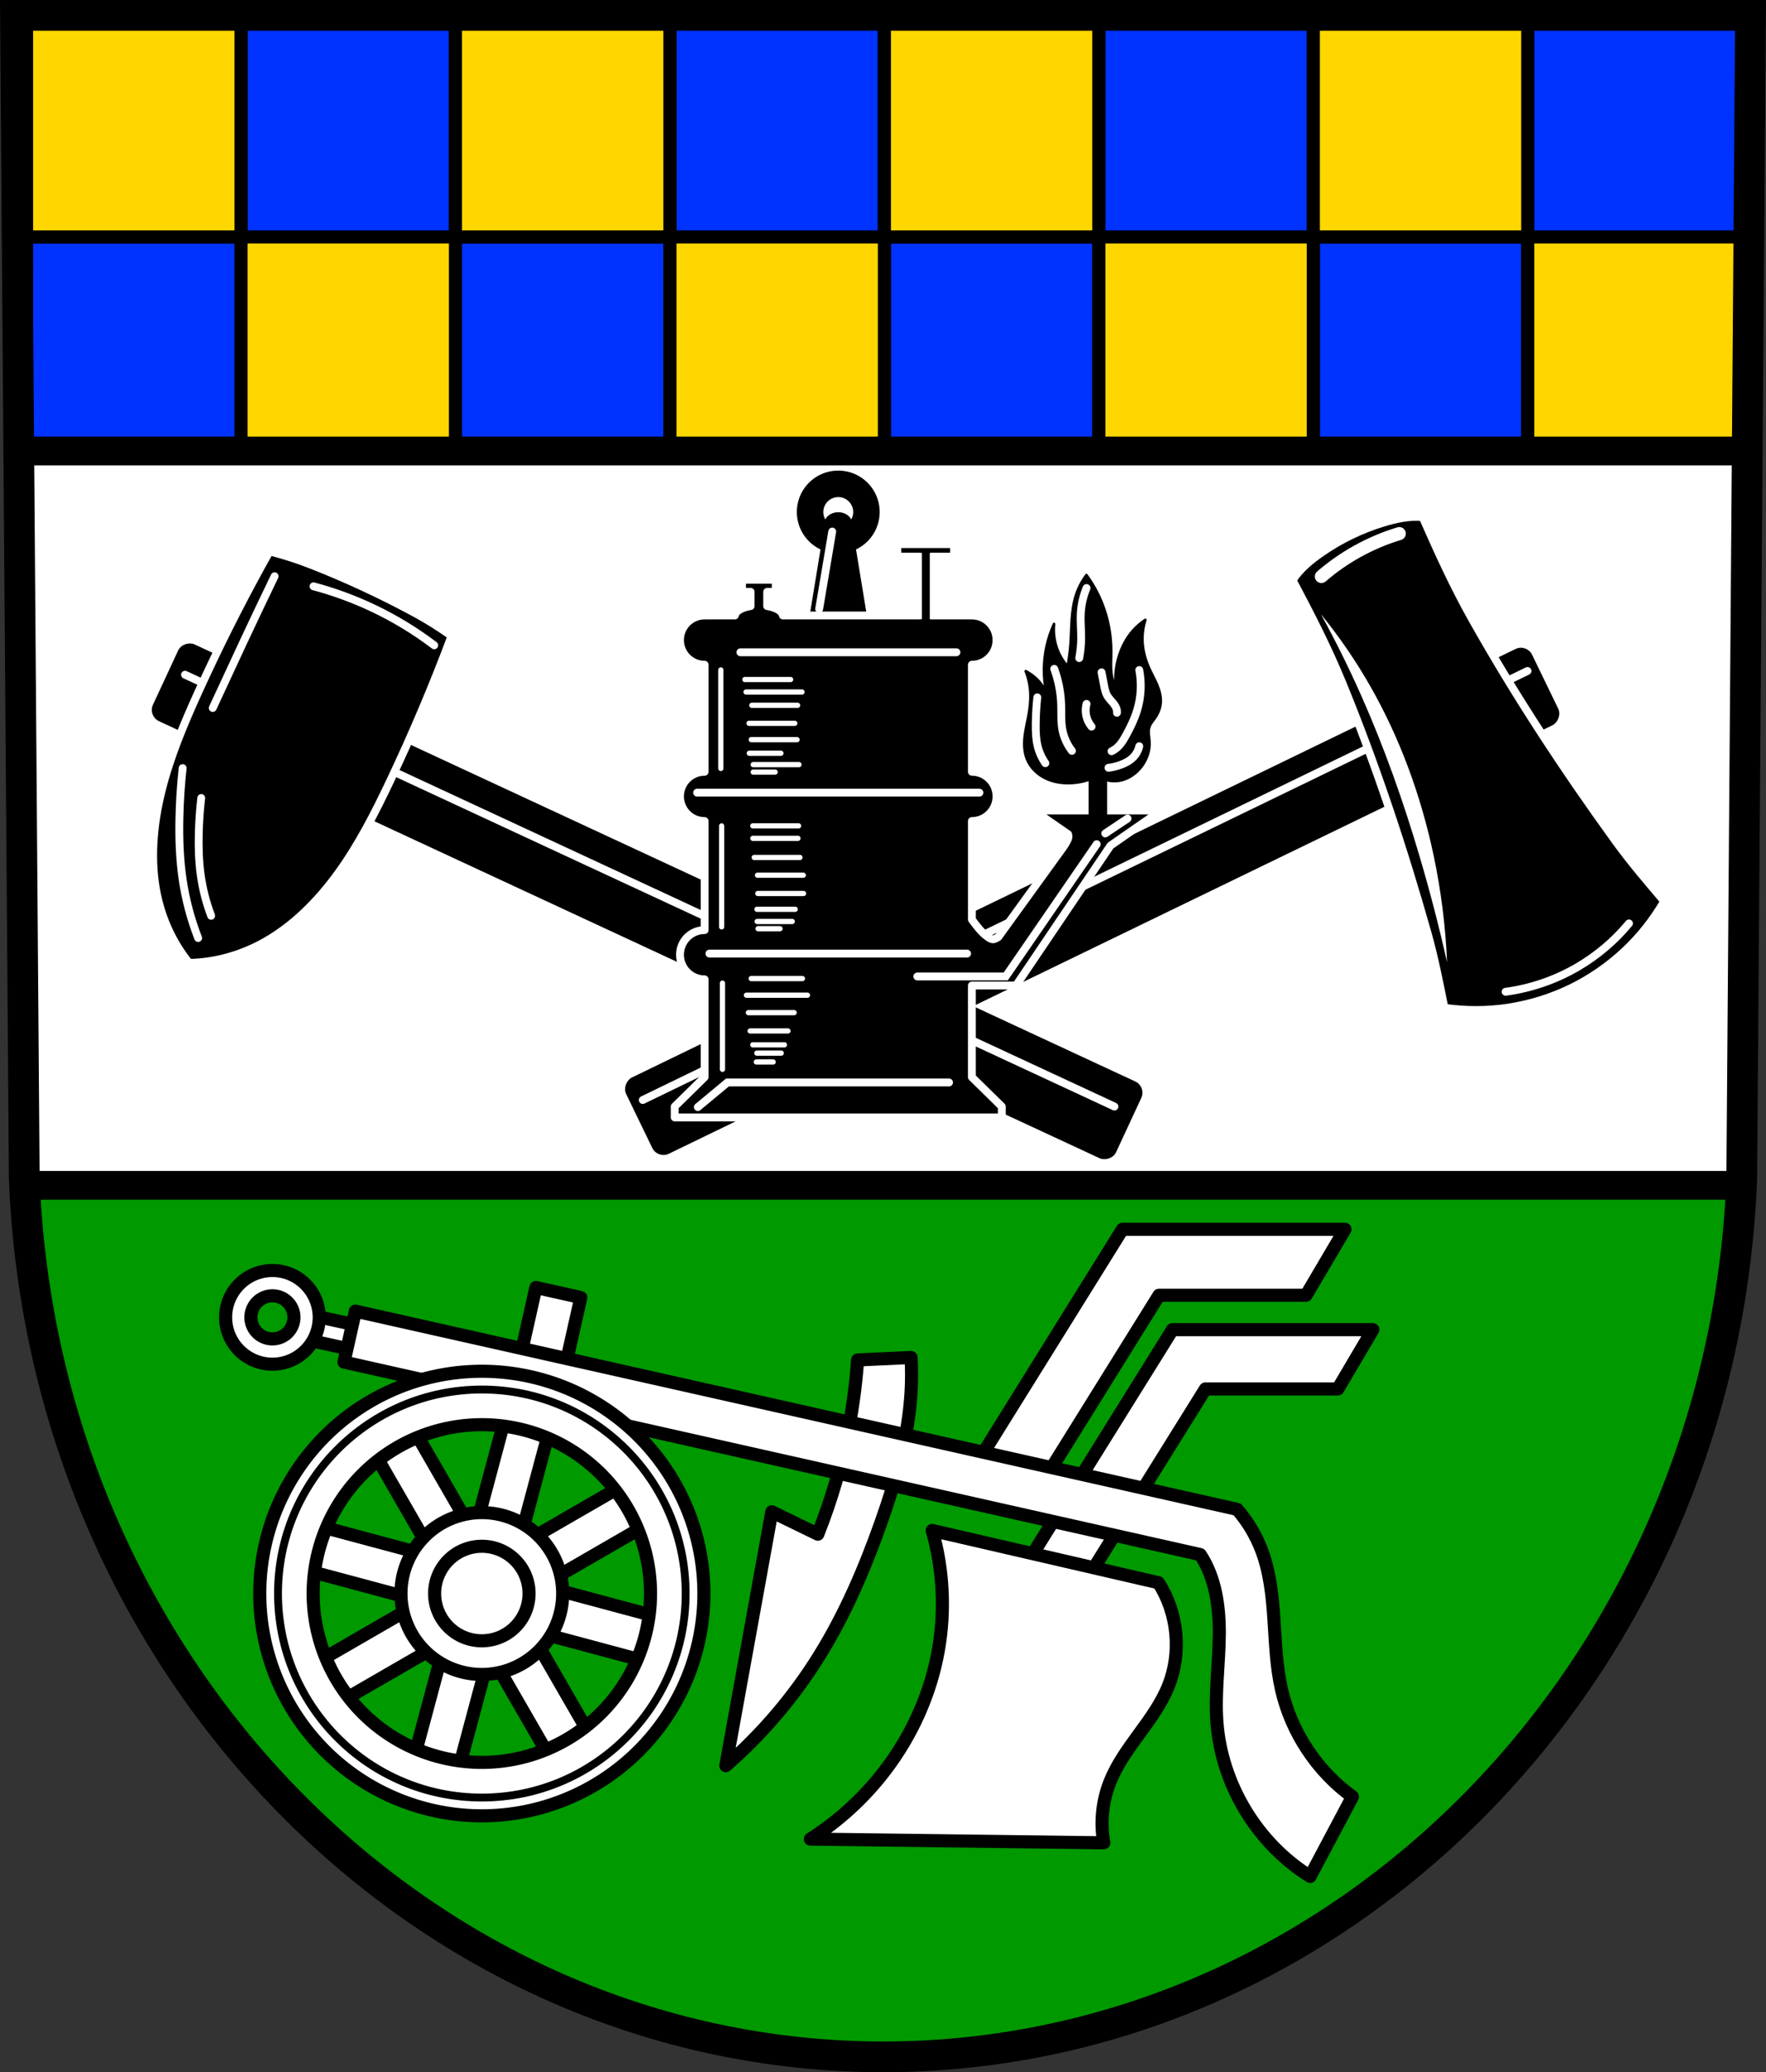 <?xml version="1.0" encoding="UTF-8" standalone="no"?>
<!-- Created with Inkscape (http://www.inkscape.org/) -->

<svg
   xmlns:dc="http://purl.org/dc/elements/1.1/"
   xmlns:cc="http://creativecommons.org/ns#"
   xmlns:rdf="http://www.w3.org/1999/02/22-rdf-syntax-ns#"
   xmlns:svg="http://www.w3.org/2000/svg"
   xmlns="http://www.w3.org/2000/svg"
   xmlns:sodipodi="http://sodipodi.sourceforge.net/DTD/sodipodi-0.dtd"
   xmlns:inkscape="http://www.inkscape.org/namespaces/inkscape"
   width="178.478mm"
   height="209.344mm"
   viewBox="0 0 178.478 209.344"
   version="1.1"
   id="svg1946"
   inkscape:version="0.92.4 (5da689c313, 2019-01-14)"
   sodipodi:docname="DEU Altlay COA.svg">
  <rect x="0" y="0" width="178.478" height="209.344" fill="#333333" stroke="none"/>
  <defs
     id="defs1940">
    <inkscape:path-effect
       effect="spiro"
       id="path-effect1609"
       is_visible="true" />
    <inkscape:path-effect
       effect="spiro"
       id="path-effect1605"
       is_visible="true" />
    <inkscape:path-effect
       effect="spiro"
       id="path-effect1601"
       is_visible="true" />
    <inkscape:path-effect
       effect="spiro"
       id="path-effect1597"
       is_visible="true" />
    <inkscape:path-effect
       effect="spiro"
       id="path-effect1593"
       is_visible="true" />
    <inkscape:path-effect
       effect="spiro"
       id="path-effect1589"
       is_visible="true" />
    <inkscape:path-effect
       effect="spiro"
       id="path-effect1585"
       is_visible="true" />
    <inkscape:path-effect
       effect="spiro"
       id="path-effect1581"
       is_visible="true" />
    <inkscape:path-effect
       effect="spiro"
       id="path-effect3277"
       is_visible="true" />
    <inkscape:path-effect
       effect="spiro"
       id="path-effect3273"
       is_visible="true" />
    <inkscape:path-effect
       effect="spiro"
       id="path-effect3251"
       is_visible="true" />
    <inkscape:path-effect
       effect="spiro"
       id="path-effect3228"
       is_visible="true" />
    <inkscape:path-effect
       effect="spiro"
       id="path-effect3047"
       is_visible="true" />
    <inkscape:path-effect
       effect="spiro"
       id="path-effect3043"
       is_visible="true" />
    <inkscape:path-effect
       effect="spiro"
       id="path-effect3039"
       is_visible="true" />
    <inkscape:path-effect
       effect="spiro"
       id="path-effect3016"
       is_visible="true" />
    <inkscape:path-effect
       effect="spiro"
       id="path-effect3016-8"
       is_visible="true" />
    <inkscape:path-effect
       effect="spiro"
       id="path-effect3039-1"
       is_visible="true" />
    <inkscape:path-effect
       effect="spiro"
       id="path-effect3043-2"
       is_visible="true" />
    <inkscape:path-effect
       effect="spiro"
       id="path-effect3047-5"
       is_visible="true" />
    <inkscape:path-effect
       effect="spiro"
       id="path-effect3228-7"
       is_visible="true" />
    <inkscape:path-effect
       effect="spiro"
       id="path-effect3251-1"
       is_visible="true" />
    <inkscape:path-effect
       effect="spiro"
       id="path-effect3251-7"
       is_visible="true" />
    <inkscape:path-effect
       effect="spiro"
       id="path-effect3251-1-5"
       is_visible="true" />
    <inkscape:path-effect
       effect="spiro"
       id="path-effect3273-6"
       is_visible="true" />
    <inkscape:path-effect
       effect="spiro"
       id="path-effect3277-2"
       is_visible="true" />
    <inkscape:path-effect
       effect="spiro"
       id="path-effect1585-9"
       is_visible="true" />
    <inkscape:path-effect
       effect="spiro"
       id="path-effect1589-5"
       is_visible="true" />
    <inkscape:path-effect
       effect="spiro"
       id="path-effect1593-1"
       is_visible="true" />
    <inkscape:path-effect
       effect="spiro"
       id="path-effect1597-1"
       is_visible="true" />
    <inkscape:path-effect
       effect="spiro"
       id="path-effect1601-1"
       is_visible="true" />
    <inkscape:path-effect
       effect="spiro"
       id="path-effect1605-8"
       is_visible="true" />
    <inkscape:path-effect
       effect="spiro"
       id="path-effect1609-7"
       is_visible="true" />
    <inkscape:path-effect
       effect="spiro"
       id="path-effect1581-4"
       is_visible="true" />
  </defs>
  <sodipodi:namedview
     id="base"
     pagecolor="#ffffff"
     bordercolor="#666666"
     borderopacity="1.0"
     inkscape:pageopacity="0.0"
     inkscape:pageshadow="2"
     inkscape:zoom="0.69260138"
     inkscape:cx="337.2813"
     inkscape:cy="395.60994"
     inkscape:document-units="mm"
     inkscape:current-layer="layer1"
     showgrid="false"
     inkscape:window-width="1366"
     inkscape:window-height="745"
     inkscape:window-x="-8"
     inkscape:window-y="-8"
     inkscape:window-maximized="1"
     fit-margin-top="0"
     fit-margin-left="0"
     fit-margin-right="0"
     fit-margin-bottom="0"
     inkscape:snap-nodes="true"
     inkscape:snap-midpoints="true"
     inkscape:snap-smooth-nodes="true" />
  <g
     inkscape:label="Ebene 1"
     inkscape:groupmode="layer"
     id="layer1"
     transform="translate(-0.901,-6.96)">
    <path
       style="fill:#009900;fill-opacity:1;fill-rule:evenodd;stroke:none;stroke-width:3.104;stroke-opacity:1"
       inkscape:connector-curvature="0"
       d="M 177.815,8.512 176.926,126.093 C 174.985,175.552 136.641,214.724 90.14,214.751 43.681,214.691 5.323,175.505 3.355,126.093 L 2.465,8.512 H 90.138 Z"
       id="path10563-0-6-7-2-3"
       sodipodi:nodetypes="ccccccc" />
    <path
       style="fill:#ffffff;fill-opacity:1;stroke:#000000;stroke-width:2.91;stroke-linecap:round;stroke-linejoin:round;stroke-miterlimit:4;stroke-dasharray:none;stroke-opacity:1;paint-order:markers fill stroke"
       d="M 2.466,9.042 3.355,126.622 c 0.001,0.027 0.003,0.055 0.004,0.082 H 176.923 c 0.001,-0.027 0.003,-0.055 0.004,-0.082 L 177.816,9.042 H 90.138 Z"
       id="rect2727"
       inkscape:connector-curvature="0" />
    <path
       style="fill:#0033ff;fill-opacity:1;stroke:#000000;stroke-width:5;stroke-linecap:round;stroke-linejoin:round;stroke-miterlimit:4;stroke-dasharray:none;stroke-opacity:1;paint-order:markers fill stroke"
       d="M 91.916 8.445 L 91.916 90.32 L 173.705 90.32 L 173.705 8.445 L 91.916 8.445 z M 173.705 90.32 L 173.705 172.195 L 255.492 172.195 L 255.492 90.32 L 173.705 90.32 z M 255.492 90.32 L 337.281 90.32 L 337.281 8.445 L 255.492 8.445 L 255.492 90.32 z M 337.281 90.32 L 337.281 172.195 L 419.07 172.195 L 419.07 90.32 L 337.281 90.32 z M 419.07 90.32 L 500.859 90.32 L 500.859 8.445 L 419.07 8.445 L 419.07 90.32 z M 500.859 90.32 L 500.859 172.195 L 582.646 172.195 L 582.646 90.32 L 500.859 90.32 z M 582.646 90.32 L 664.436 90.32 L 664.436 8.445 L 582.646 8.445 L 582.646 90.32 z M 91.916 90.32 L 10.127 90.32 L 10.127 172.195 L 91.916 172.195 L 91.916 90.32 z "
       transform="matrix(0.265,0,0,0.265,0.901,6.96)"
       id="rect2745" />
    <path
       style="fill:#ffd700;fill-opacity:1;stroke:#000000;stroke-width:5;stroke-linecap:round;stroke-linejoin:round;stroke-miterlimit:4;stroke-dasharray:none;stroke-opacity:1;paint-order:markers fill stroke"
       d="M 10.127 8.445 L 10.127 90.32 L 91.916 90.32 L 91.916 8.445 L 10.127 8.445 z M 91.916 90.32 L 91.916 172.195 L 173.705 172.195 L 173.705 90.32 L 91.916 90.32 z M 173.705 90.32 L 255.492 90.32 L 255.492 8.445 L 173.705 8.445 L 173.705 90.32 z M 255.492 90.32 L 255.492 172.195 L 337.281 172.195 L 337.281 90.32 L 255.492 90.32 z M 337.281 90.32 L 419.07 90.32 L 419.07 8.445 L 337.281 8.445 L 337.281 90.32 z M 419.07 90.32 L 419.07 172.195 L 500.859 172.195 L 500.859 90.32 L 419.07 90.32 z M 500.859 90.32 L 582.646 90.32 L 582.646 8.445 L 500.859 8.445 L 500.859 90.32 z M 582.646 90.32 L 582.646 172.195 L 664.436 172.195 L 664.436 90.32 L 582.646 90.32 z "
       transform="matrix(0.265,0,0,0.265,0.901,6.96)"
       id="rect2745-1" />
    <path
       style="fill:none;fill-rule:evenodd;stroke:#000000;stroke-width:3.104;stroke-opacity:1"
       inkscape:connector-curvature="0"
       d="M 177.815,8.512 176.926,126.093 C 174.985,175.552 136.641,214.724 90.14,214.751 43.681,214.691 5.323,175.505 3.355,126.093 L 2.465,8.512 H 90.138 Z"
       id="path10563-0-6-7-2"
       sodipodi:nodetypes="ccccccc" />
    <path
       inkscape:connector-curvature="0"
       style="fill:#ffffff;fill-opacity:1;stroke:#000000;stroke-width:1.323;stroke-linecap:round;stroke-linejoin:round;stroke-miterlimit:4;stroke-dasharray:none;stroke-opacity:1;paint-order:markers fill stroke"
       d="m 119.395,141.283 -5.255,8.433 -5.255,8.433 -5.255,8.433 5.891,1.881 5.255,-8.433 2.693,-4.322 5.255,-8.433 h 13.385 l 3.535,-5.992 z"
       id="rect1565-1" />
    <path
       style="fill:#ffffff;fill-opacity:1;stroke:#000000;stroke-width:1.323;stroke-linecap:round;stroke-linejoin:round;stroke-miterlimit:4;stroke-dasharray:none;stroke-opacity:1;paint-order:markers fill stroke"
       d="m 114.336,131.148 -14.271,22.928 c 0.623,0.046 1.244,0.125 1.861,0.24 1.657,0.311 3.282,0.912 4.719,1.791 l 11.388,-18.297 h 14.866 l 3.927,-6.663 z"
       id="rect1565"
       inkscape:connector-curvature="0" />
    <path
       style="fill:#ffffff;fill-opacity:1;stroke:#000000;stroke-width:1.323;stroke-linecap:round;stroke-linejoin:round;stroke-miterlimit:4;stroke-dasharray:none;stroke-opacity:1"
       d="m 92.976,144.096 -5.402,0.252 c -0.161,2.277 -0.455,4.546 -0.88,6.789 -0.699,3.693 -1.752,7.319 -3.141,10.811 l -4.649,-2.263 -4.649,25.646 c 3.666,-3.193 6.854,-6.935 9.423,-11.063 2.64,-4.242 4.618,-8.866 6.283,-13.578 1.495,-4.231 2.753,-8.594 3.015,-13.074 0.069,-1.172 0.069,-2.348 0,-3.52 z m 2.136,17.475 c 1.115,3.907 1.332,8.067 0.628,12.069 -0.777,4.421 -2.675,8.63 -5.403,12.194 -2.083,2.722 -4.648,5.074 -7.538,6.915 l 29.652,0.377 c -0.365,-2.059 -0.145,-4.218 0.628,-6.16 0.701,-1.761 1.83,-3.312 2.948,-4.842 1.118,-1.53 2.25,-3.08 2.957,-4.838 1.355,-3.369 0.968,-7.386 -1.005,-10.434 z"
       id="path1551"
       inkscape:connector-curvature="0" />
    <rect
       style="fill:#ffffff;fill-opacity:1;stroke:#000000;stroke-width:1.323;stroke-linecap:round;stroke-linejoin:round;stroke-miterlimit:4;stroke-dasharray:none;stroke-opacity:1;paint-order:markers fill stroke"
       id="rect1484-7-7"
       width="2.514"
       height="44.59"
       x="-132.237"
       y="63.771"
       transform="matrix(0.225,-0.974,0.977,0.214,0,0)" />
    <rect
       style="fill:#ffffff;fill-opacity:1;stroke:#000000;stroke-width:1.323;stroke-linecap:round;stroke-linejoin:round;stroke-miterlimit:4;stroke-dasharray:none;stroke-opacity:1;paint-order:markers fill stroke"
       id="rect1501"
       width="6.516"
       height="4.652"
       x="-128.128"
       y="83.701"
       transform="matrix(0.219,-0.976,0.976,0.219,0,0)" />
    <path
       style="fill:#ffffff;fill-opacity:1;stroke:#000000;stroke-width:1.323;stroke-linecap:round;stroke-linejoin:round;stroke-miterlimit:4;stroke-dasharray:none;stroke-opacity:1;paint-order:markers fill stroke"
       d="m 36.821,139.413 -1.155,5.147 86.536,19.446 c 1.55,2.341 1.951,5.289 1.926,8.11 -0.026,2.941 -0.457,5.882 -0.242,8.815 0.459,6.286 4.072,12.263 9.423,15.588 l 4.272,-8.046 c -3.579,-2.588 -6.173,-6.506 -7.162,-10.812 -0.532,-2.317 -0.611,-4.71 -0.768,-7.083 -0.157,-2.373 -0.402,-4.773 -1.243,-6.997 -0.572,-1.514 -1.417,-2.926 -2.481,-4.145 z"
       id="rect1484-7"
       inkscape:connector-curvature="0" />
    <path
       style="fill:#ffffff;fill-opacity:1;stroke:#000000;stroke-width:1.323;stroke-linecap:round;stroke-linejoin:round;stroke-miterlimit:4;stroke-dasharray:none;stroke-opacity:1;paint-order:markers fill stroke"
       d="m 38.47,153.306 5.873,10.178 4.021,-2.323 -5.873,-10.178 z m -5.883,7.672 -1.202,4.488 11.346,3.042 1.202,-4.488 z m 19.487,-11.257 -3.04,11.352 4.485,1.202 3.04,-11.352 z m -19.427,25.331 2.322,4.023 10.172,-5.876 -2.322,-4.023 z m 21.407,-12.367 2.322,4.023 10.171,-5.876 -2.322,-4.023 z m -8.378,10.926 -3.04,11.351 4.485,1.202 3.04,-11.351 z m 10.788,-6.232 -1.202,4.488 11.345,3.042 1.202,-4.488 z m -5.634,7.346 5.872,10.177 4.021,-2.323 -5.872,-10.177 z"
       id="rect1434"
       inkscape:connector-curvature="0" />
    <path
       style="fill:#ffffff;fill-opacity:1;stroke:#000000;stroke-width:1.323;stroke-linecap:round;stroke-linejoin:round;stroke-miterlimit:4;stroke-dasharray:none;stroke-opacity:1;paint-order:markers fill stroke"
       d="M 49.597,145.488 A 22.442,22.455 0 0 0 27.154,167.943 22.442,22.455 0 0 0 49.597,190.398 22.442,22.455 0 0 0 72.039,167.943 22.442,22.455 0 0 0 49.597,145.488 Z m 0,5.397 A 17.048,17.057 0 0 1 66.645,167.943 17.048,17.057 0 0 1 49.597,185.001 17.048,17.057 0 0 1 32.549,167.943 17.048,17.057 0 0 1 49.597,150.886 Z"
       id="path1379"
       inkscape:connector-curvature="0" />
    <ellipse
       style="fill:none;fill-opacity:1;stroke:#000000;stroke-width:0.794;stroke-linecap:round;stroke-linejoin:round;stroke-miterlimit:4;stroke-dasharray:none;stroke-opacity:1;paint-order:markers fill stroke"
       id="path1379-7"
       cx="49.597"
       cy="167.943"
       rx="20.599"
       ry="20.61" />
    <path
       style="fill:#ffffff;fill-opacity:1;stroke:#000000;stroke-width:1.323;stroke-linecap:round;stroke-linejoin:round;stroke-miterlimit:4;stroke-dasharray:none;stroke-opacity:1;paint-order:markers fill stroke"
       d="m 28.433,135.31 a 4.73,4.732 0 0 0 -4.73,4.732 4.73,4.732 0 0 0 4.73,4.732 4.73,4.732 0 0 0 4.729,-4.732 4.73,4.732 0 0 0 -4.729,-4.732 z m 0,2.555 a 2.175,2.177 0 0 1 2.175,2.177 2.175,2.177 0 0 1 -2.175,2.177 2.175,2.177 0 0 1 -2.176,-2.177 2.175,2.177 0 0 1 2.176,-2.177 z"
       id="path1533"
       inkscape:connector-curvature="0" />
    <path
       style="fill:#ffffff;fill-opacity:1;stroke:#000000;stroke-width:1.323;stroke-linecap:round;stroke-linejoin:round;stroke-miterlimit:4;stroke-dasharray:none;stroke-opacity:1;paint-order:markers fill stroke"
       d="m 49.596,159.768 a 8.171,8.175 0 0 0 -8.171,8.176 8.171,8.175 0 0 0 8.171,8.175 8.171,8.175 0 0 0 8.171,-8.175 8.171,8.175 0 0 0 -8.171,-8.176 z"
       id="path1379-7-0"
       inkscape:connector-curvature="0" />
    <path
       style="fill:#ffffff;fill-opacity:1;stroke:#000000;stroke-width:1.323;stroke-linecap:round;stroke-linejoin:round;stroke-miterlimit:4;stroke-dasharray:none;stroke-opacity:1;paint-order:markers fill stroke"
       d="m 49.597,163.169 a 4.772,4.774 0 0 0 -4.772,4.775 4.772,4.774 0 0 0 4.772,4.774 4.772,4.774 0 0 0 4.772,-4.774 4.772,4.774 0 0 0 -4.772,-4.775 z"
       id="path1379-7-0-0"
       inkscape:connector-curvature="0" />
    <path
       style="fill:none;stroke:#000000;stroke-width:2.91;stroke-linecap:butt;stroke-linejoin:miter;stroke-opacity:1;stroke-miterlimit:4;stroke-dasharray:none"
       d="M 176.7,52.52 H 3.581"
       id="path3135"
       inkscape:connector-curvature="0" />
    <g
       id="g1575"
       transform="translate(0,0.529)">
      <rect
         transform="rotate(64.139)"
         ry="1.116"
         y="-108.353"
         x="132.12"
         height="101.479"
         width="8.294"
         id="rect3010-3"
         style="fill:#000000;fill-opacity:1;stroke:#000000;stroke-width:0.265;stroke-linecap:round;stroke-linejoin:round;stroke-miterlimit:4;stroke-dasharray:none;stroke-opacity:1;paint-order:markers fill stroke"
         rx="1.116" />
      <path
         inkscape:connector-curvature="0"
         id="path3012-6"
         d="M 155.276,74.216 65.862,117.557"
         style="fill:none;stroke:#ffffff;stroke-width:0.794;stroke-linecap:round;stroke-linejoin:miter;stroke-miterlimit:4;stroke-dasharray:none;stroke-opacity:1" />
      <path
         sodipodi:nodetypes="caacaacaacaaac"
         inkscape:connector-curvature="0"
         id="path3014-7"
         d="m 169.087,97.476 c -1.662,-1.957 -3.34,-3.906 -4.85,-5.988 -5.242,-7.228 -10.176,-14.719 -14.564,-22.513 -1.872,-3.325 -3.459,-6.808 -4.994,-10.302 -1.373,-0.129 -2.732,0.18 -4.022,0.574 -2.191,0.669 -4.294,1.688 -6.176,2.994 -1.109,0.769 -2.193,1.644 -2.942,2.802 1.792,3.37 3.543,6.773 4.994,10.302 3.4,8.272 6.224,16.786 8.651,25.379 0.699,2.475 1.189,5 1.696,7.516 2.135,0.304 4.306,0.307 6.405,-0.01 2.199,-0.332 4.36,-0.996 6.352,-1.961 1.991,-0.965 3.851,-2.251 5.474,-3.771 1.549,-1.452 2.892,-3.157 3.976,-5.022 z"
         style="fill:#000000;stroke:#ffffff;stroke-width:0.794;stroke-linecap:butt;stroke-linejoin:round;stroke-miterlimit:4;stroke-dasharray:none;stroke-opacity:1" />
      <path
         transform="rotate(64.139,290.342,-184.669)"
         sodipodi:nodetypes="cac"
         inkscape:original-d="m 446.70853,64.374972 c -0.2318,-1.444257 -0.61627,-2.871644 -0.69622,-4.331981 -0.0847,-1.546753 0.15499,-3.094537 0.23209,-4.641408"
         inkscape:path-effect="#path-effect3039-1"
         inkscape:connector-curvature="0"
         id="path3037-5"
         d="m 446.709,64.375 c -0.378,-1.415 -0.612,-2.869 -0.696,-4.332 -0.089,-1.549 -0.012,-3.109 0.232,-4.641"
         style="fill:none;stroke:#ffffff;stroke-width:1.323;stroke-linecap:round;stroke-linejoin:miter;stroke-miterlimit:4;stroke-dasharray:none;stroke-opacity:1" />
      <path
         transform="rotate(64.139,290.342,-184.669)"
         sodipodi:nodetypes="cac"
         inkscape:original-d="m 491.80755,51.688458 c 0.56753,2.217296 1.55475,4.368444 1.70183,6.652683 0.16359,2.540601 -0.61857,5.053714 -0.92827,7.580966"
         inkscape:path-effect="#path-effect3043-2"
         inkscape:connector-curvature="0"
         id="path3041-4"
         d="m 491.808,51.688 c 0.952,2.095 1.531,4.358 1.702,6.653 0.19,2.555 -0.127,5.147 -0.928,7.581"
         style="fill:none;stroke:#ffffff;stroke-width:0.794;stroke-linecap:round;stroke-linejoin:miter;stroke-miterlimit:4;stroke-dasharray:none;stroke-opacity:1" />
      <path
         transform="rotate(64.139,290.342,-184.669)"
         sodipodi:nodetypes="caacaacc"
         inkscape:original-d="m 450.11224,66.076822 c 0,0 6.14029,-0.222805 9.20543,-0.07736 5.74858,0.272778 11.48307,0.917387 17.17323,1.779206 3.63996,0.551301 10.82995,2.165991 10.82995,2.165991 0,0 -6.74737,-2.727043 -10.28845,-3.481057 -5.95266,-1.267521 -12.09513,-1.872172 -18.17886,-1.70185 -2.9454,0.08246 -8.7413,1.315066 -8.7413,1.315066 z"
         inkscape:path-effect="#path-effect3047-5"
         inkscape:connector-curvature="0"
         id="path3045-9"
         d="m 450.112,66.077 c 3.066,-0.154 6.138,-0.18 9.205,-0.077 5.756,0.193 11.491,0.838 17.173,1.779 3.633,0.602 7.245,1.324 10.83,2.166 -3.325,-1.442 -6.771,-2.608 -10.288,-3.481 -5.931,-1.472 -12.082,-2.111 -18.179,-1.702 -2.943,0.197 -5.87,0.638 -8.741,1.315 z"
         style="fill:#ffffff;stroke:none;stroke-width:0.265px;stroke-linecap:butt;stroke-linejoin:miter;stroke-opacity:1" />
      <rect
         transform="rotate(-65.088)"
         rx="1.116"
         ry="1.116"
         y="47.668"
         x="-64.63"
         height="107.057"
         width="8.285"
         id="rect3222-5"
         style="fill:#000000;fill-opacity:1;stroke:#000000;stroke-width:0.265;stroke-linecap:round;stroke-linejoin:round;stroke-miterlimit:4;stroke-dasharray:none;stroke-opacity:1;paint-order:markers fill stroke" />
      <path
         inkscape:connector-curvature="0"
         id="path3224-4"
         d="M 113.529,118.218 19.598,74.593"
         style="fill:none;stroke:#ffffff;stroke-width:0.794;stroke-linecap:round;stroke-linejoin:miter;stroke-miterlimit:4;stroke-dasharray:none;stroke-opacity:1" />
      <path
         sodipodi:nodetypes="cccccccscaaccc"
         inkscape:connector-curvature="0"
         id="path3226-0"
         d="m 21.787,74.522 c -0.281,0.601 -0.558,1.204 -0.833,1.807 -1.481,3.259 -2.875,6.58 -3.732,10.042 -0.856,3.462 -1.159,7.092 -0.443,10.473 0.54,2.55 1.658,4.919 3.238,6.86 2.502,-0.045 5.034,-0.72 7.331,-1.952 3.045,-1.634 5.623,-4.207 7.716,-7.095 2.093,-2.888 3.731,-6.096 5.265,-9.33 2.275,-4.795 4.346,-9.687 6.204,-14.655 C 45.363,69.852 44.159,69.081 42.905,68.401 39.455,66.529 35.882,64.869 32.226,63.441 c -1.329,-0.519 -2.695,-0.942 -4.077,-1.307 -2.273,4.047 -4.396,8.18 -6.362,12.388 z"
         style="fill:#000000;stroke:#ffffff;stroke-width:0.794;stroke-linecap:round;stroke-linejoin:round;stroke-miterlimit:4;stroke-dasharray:none;stroke-opacity:1" />
      <path
         transform="rotate(-65.088,210.565,304.503)"
         sodipodi:nodetypes="cccc"
         inkscape:original-d="m 315.07909,46.869991 c 1.37562,-1.309063 3.34989,-2.617859 4.72498,-3.92639 1.37507,-1.308534 3.39426,-1.908003 5.39046,-2.861609 1.99621,-0.953604 3.19464,-1.242513 4.79153,-1.863371"
         inkscape:path-effect="#path-effect3251-7"
         inkscape:connector-curvature="0"
         id="path3249-5"
         d="m 315.079,46.87 c 1.42,-1.481 3.009,-2.801 4.725,-3.926 1.703,-1.117 3.527,-2.04 5.39,-2.862 1.568,-0.692 3.168,-1.314 4.792,-1.863"
         style="fill:none;stroke:#ffffff;stroke-width:0.794;stroke-linecap:round;stroke-linejoin:miter;stroke-miterlimit:4;stroke-dasharray:none;stroke-opacity:1" />
      <path
         sodipodi:nodetypes="cccc"
         inkscape:original-d="m 315.07909,46.869991 c 1.37562,-1.309063 3.34989,-2.617859 4.72498,-3.92639 1.37507,-1.308534 3.39426,-1.908003 5.39046,-2.861609 1.99621,-0.953604 3.19464,-1.242513 4.79153,-1.863371"
         inkscape:path-effect="#path-effect3251-1-5"
         inkscape:connector-curvature="0"
         id="path3249-8-2"
         d="m 315.079,46.87 c 1.42,-1.481 3.009,-2.801 4.725,-3.926 1.703,-1.117 3.527,-2.04 5.39,-2.862 1.568,-0.692 3.168,-1.314 4.792,-1.863"
         style="fill:none;stroke:#ffffff;stroke-width:1.15;stroke-linecap:round;stroke-linejoin:miter;stroke-miterlimit:4;stroke-dasharray:none;stroke-opacity:1"
         transform="matrix(0.293,-0.631,0.621,0.288,-99.183,284.264)" />
      <path
         transform="rotate(-65.088,210.565,304.503)"
         sodipodi:nodetypes="cac"
         inkscape:original-d="m 351.94724,56.053749 c 0.26646,-2.373844 0.76349,-4.732538 0.79859,-7.120741 0.0317,-2.158823 -0.35467,-4.303766 -0.53239,-6.455251"
         inkscape:path-effect="#path-effect3273-6"
         inkscape:connector-curvature="0"
         id="path3271-0"
         d="m 351.947,56.054 c 0.507,-2.338 0.775,-4.728 0.799,-7.121 0.021,-2.162 -0.157,-4.326 -0.532,-6.455"
         style="fill:none;stroke:#ffffff;stroke-width:0.794;stroke-linecap:round;stroke-linejoin:miter;stroke-miterlimit:4;stroke-dasharray:none;stroke-opacity:1" />
      <path
         transform="rotate(-65.088,210.565,304.503)"
         sodipodi:nodetypes="ccac"
         inkscape:original-d="m 336.77408,38.418268 c 0.089,-2.65e-4 0.17772,-2.65e-4 0.26619,0 0.0884,2.64e-4 4.74718,-0.01079 7.12074,0 2.4402,0.01109 4.88053,0.0441 7.32038,0.06655"
         inkscape:path-effect="#path-effect3277-2"
         inkscape:connector-curvature="0"
         id="path3275-4"
         d="m 336.774,38.418 c 0.089,9e-6 0.177,9e-6 0.266,0 2.374,-2.48e-4 4.747,-0.007 7.121,0 2.44,0.007 4.88,0.03 7.32,0.067"
         style="fill:none;stroke:#ffffff;stroke-width:0.794;stroke-linecap:round;stroke-linejoin:miter;stroke-miterlimit:4;stroke-dasharray:none;stroke-opacity:1" />
      <path
         id="path3444-3"
         d="m 85.619,54.105 a 4.053,4.053 0 0 0 -4.054,4.053 4.053,4.053 0 0 0 2.406,3.698 l -1.166,7.108 2.813,0.174 2.814,-0.174 -1.166,-7.106 a 4.053,4.053 0 0 0 2.406,-3.7 4.053,4.053 0 0 0 -4.053,-4.053 z m 0,2.412 a 1.642,1.642 0 0 1 1.641,1.641 1.642,1.642 0 0 1 -0.37,1.036 1.29,1.056 0 0 0 -1.271,-0.882 1.29,1.056 0 0 0 -1.273,0.881 1.642,1.642 0 0 1 -0.369,-1.035 1.642,1.642 0 0 1 1.642,-1.641 z"
         style="fill:#000000;stroke:#000000;stroke-width:0.265px;stroke-linecap:butt;stroke-linejoin:miter;stroke-opacity:1"
         inkscape:connector-curvature="0" />
      <path
         inkscape:connector-curvature="0"
         id="path3462-2"
         d="m 85.009,60.129 -1.32,7.819"
         style="fill:none;stroke:#ffffff;stroke-width:0.794;stroke-linecap:round;stroke-linejoin:miter;stroke-miterlimit:4;stroke-dasharray:none;stroke-opacity:1" />
      <path
         sodipodi:nodetypes="ccccccccccccccssccsccsccccccccccccccccaccaacccsccssccccc"
         inkscape:connector-curvature="0"
         id="rect3404-4"
         d="m 91.584,61.399 v 1.269 h 2.31 v 5.94 H 80.025 c -0.068,-0.429 -0.69,-0.8 -1.591,-0.948 v -1.439 h 0.863 v -1.219 h -3.401 v 1.219 h 0.863 v 1.439 c -0.9,0.148 -1.523,0.519 -1.59,0.948 h -3.056 c -1.378,0 -2.488,1.109 -2.488,2.488 0,1.378 1.109,2.488 2.488,2.488 v 10.814 c -1.378,0 -2.488,1.109 -2.488,2.488 0,1.378 1.109,2.488 2.488,2.488 v 11.017 c -1.378,0 -2.488,1.11 -2.488,2.488 0,1.378 1.109,2.488 2.488,2.488 v 9.88 l -3.024,2.969 v 1.101 h 16.529 16.529 v -1.101 l -3.024,-2.969 v -3.214 -6.044 h 4.463 l 9.546,-14.134 5.105,-3.544 h -6.422 -6.422 l 3.457,2.401 c 0.039,0.152 0.045,0.243 0.018,0.359 -0.086,0.374 -0.557,1.009 -0.557,1.009 l -6.53,9.025 c 0,0 -0.34,0.22 -0.531,0.212 -0.237,-0.01 -0.449,-0.174 -0.637,-0.319 -0.593,-0.454 -1.005,-1.026 -1.49,-1.672 v -4.444 -5.509 c 1.378,0 2.488,-1.109 2.488,-2.488 0,-1.378 -1.109,-2.488 -2.488,-2.488 V 73.584 c 1.378,0 2.488,-1.11 2.488,-2.488 0,-1.378 -1.109,-2.488 -2.488,-2.488 h -4.112 v -5.94 h 2.31 v -1.269 z"
         style="fill:#000000;fill-opacity:1;stroke:#ffffff;stroke-width:0.794;stroke-linecap:round;stroke-linejoin:round;stroke-miterlimit:4;stroke-dasharray:none;stroke-opacity:1;paint-order:markers fill stroke" />
      <path
         inkscape:connector-curvature="0"
         id="path867-4"
         d="M 72.597,102.764 H 98.639"
         style="fill:none;stroke:#ffffff;stroke-width:0.794;stroke-linecap:round;stroke-linejoin:miter;stroke-miterlimit:4;stroke-dasharray:none;stroke-opacity:1" />
      <path
         inkscape:connector-curvature="0"
         id="path869-0"
         d="M 71.353,86.508 H 99.883"
         style="fill:none;stroke:#ffffff;stroke-width:0.794;stroke-linecap:round;stroke-linejoin:miter;stroke-miterlimit:4;stroke-dasharray:none;stroke-opacity:1" />
      <path
         inkscape:connector-curvature="0"
         id="path875-2"
         d="m 71.427,118.273 2.995,-2.488 h 22.393"
         style="fill:none;stroke:#ffffff;stroke-width:0.794;stroke-linecap:round;stroke-linejoin:miter;stroke-miterlimit:4;stroke-dasharray:none;stroke-opacity:1" />
      <path
         inkscape:connector-curvature="0"
         id="path877-9"
         d="m 73.915,105.749 v 8.708"
         style="fill:none;stroke:#ffffff;stroke-width:0.529;stroke-linecap:round;stroke-linejoin:miter;stroke-miterlimit:4;stroke-dasharray:none;stroke-opacity:1" />
      <path
         inkscape:connector-curvature="0"
         id="path877-1-7"
         d="M 73.832,89.868 V 100.068"
         style="fill:none;stroke:#ffffff;stroke-width:0.529;stroke-linecap:round;stroke-linejoin:miter;stroke-miterlimit:4;stroke-dasharray:none;stroke-opacity:1" />
      <path
         inkscape:connector-curvature="0"
         id="path877-2-7"
         d="m 73.749,74.11 v 9.952"
         style="fill:none;stroke:#ffffff;stroke-width:0.529;stroke-linecap:round;stroke-linejoin:miter;stroke-miterlimit:4;stroke-dasharray:none;stroke-opacity:1" />
      <path
         inkscape:connector-curvature="0"
         id="path869-7-5"
         d="M 75.728,72.326 H 97.563"
         style="fill:none;stroke:#ffffff;stroke-width:0.794;stroke-linecap:round;stroke-linejoin:miter;stroke-miterlimit:4;stroke-dasharray:none;stroke-opacity:1" />
      <path
         inkscape:connector-curvature="0"
         id="path869-5-87"
         d="m 76.181,75.079 h 4.625"
         style="fill:none;stroke:#ffffff;stroke-width:0.529;stroke-linecap:round;stroke-linejoin:miter;stroke-miterlimit:4;stroke-dasharray:none;stroke-opacity:1" />
      <path
         inkscape:connector-curvature="0"
         id="path869-5-7-8"
         d="m 76.298,76.339 h 5.654"
         style="fill:none;stroke:#ffffff;stroke-width:0.529;stroke-linecap:round;stroke-linejoin:miter;stroke-miterlimit:4;stroke-dasharray:none;stroke-opacity:1" />
      <path
         inkscape:connector-curvature="0"
         id="path869-5-0-50"
         d="m 76.882,77.683 h 4.625"
         style="fill:none;stroke:#ffffff;stroke-width:0.529;stroke-linecap:round;stroke-linejoin:miter;stroke-miterlimit:4;stroke-dasharray:none;stroke-opacity:1" />
      <path
         inkscape:connector-curvature="0"
         id="path869-5-2-6"
         d="m 76.602,79.503 h 4.625"
         style="fill:none;stroke:#ffffff;stroke-width:0.529;stroke-linecap:round;stroke-linejoin:miter;stroke-miterlimit:4;stroke-dasharray:none;stroke-opacity:1" />
      <path
         inkscape:connector-curvature="0"
         id="path869-5-5-8"
         d="m 76.826,81.154 h 4.625"
         style="fill:none;stroke:#ffffff;stroke-width:0.529;stroke-linecap:round;stroke-linejoin:miter;stroke-miterlimit:4;stroke-dasharray:none;stroke-opacity:1" />
      <path
         inkscape:connector-curvature="0"
         id="path869-5-4-0"
         d="m 76.631,82.526 h 3.195"
         style="fill:none;stroke:#ffffff;stroke-width:0.529;stroke-linecap:round;stroke-linejoin:miter;stroke-miterlimit:4;stroke-dasharray:none;stroke-opacity:1" />
      <path
         inkscape:connector-curvature="0"
         id="path869-5-47-4"
         d="m 77.022,83.674 h 4.625"
         style="fill:none;stroke:#ffffff;stroke-width:0.529;stroke-linecap:round;stroke-linejoin:miter;stroke-miterlimit:4;stroke-dasharray:none;stroke-opacity:1" />
      <path
         inkscape:connector-curvature="0"
         id="path869-5-8-1"
         d="M 77.022,84.43 H 79.239"
         style="fill:none;stroke:#ffffff;stroke-width:0.529;stroke-linecap:round;stroke-linejoin:miter;stroke-miterlimit:4;stroke-dasharray:none;stroke-opacity:1" />
      <path
         inkscape:connector-curvature="0"
         id="path869-5-1-2"
         d="m 76.981,89.862 h 4.625"
         style="fill:none;stroke:#ffffff;stroke-width:0.529;stroke-linecap:round;stroke-linejoin:miter;stroke-miterlimit:4;stroke-dasharray:none;stroke-opacity:1" />
      <path
         inkscape:connector-curvature="0"
         id="path869-5-7-5-3"
         d="m 76.99,91.122 h 4.554"
         style="fill:none;stroke:#ffffff;stroke-width:0.529;stroke-linecap:round;stroke-linejoin:miter;stroke-miterlimit:4;stroke-dasharray:none;stroke-opacity:1" />
      <path
         inkscape:connector-curvature="0"
         id="path869-5-0-5-5"
         d="m 77.122,93.054 h 4.625"
         style="fill:none;stroke:#ffffff;stroke-width:0.529;stroke-linecap:round;stroke-linejoin:miter;stroke-miterlimit:4;stroke-dasharray:none;stroke-opacity:1" />
      <path
         inkscape:connector-curvature="0"
         id="path869-5-2-2-5"
         d="m 77.458,94.846 h 4.625"
         style="fill:none;stroke:#ffffff;stroke-width:0.529;stroke-linecap:round;stroke-linejoin:miter;stroke-miterlimit:4;stroke-dasharray:none;stroke-opacity:1" />
      <path
         inkscape:connector-curvature="0"
         id="path869-5-5-0-5"
         d="m 77.486,96.694 h 4.625"
         style="fill:none;stroke:#ffffff;stroke-width:0.529;stroke-linecap:round;stroke-linejoin:miter;stroke-miterlimit:4;stroke-dasharray:none;stroke-opacity:1" />
      <path
         inkscape:connector-curvature="0"
         id="path869-5-4-4-0"
         d="m 77.403,98.29 h 3.866"
         style="fill:none;stroke:#ffffff;stroke-width:0.529;stroke-linecap:round;stroke-linejoin:miter;stroke-miterlimit:4;stroke-dasharray:none;stroke-opacity:1" />
      <path
         inkscape:connector-curvature="0"
         id="path869-5-47-1-7"
         d="m 77.423,99.522 h 3.546"
         style="fill:none;stroke:#ffffff;stroke-width:0.529;stroke-linecap:round;stroke-linejoin:miter;stroke-miterlimit:4;stroke-dasharray:none;stroke-opacity:1" />
      <path
         inkscape:connector-curvature="0"
         id="path869-5-8-4-4"
         d="m 77.514,100.25 h 2.217"
         style="fill:none;stroke:#ffffff;stroke-width:0.529;stroke-linecap:round;stroke-linejoin:miter;stroke-miterlimit:4;stroke-dasharray:none;stroke-opacity:1" />
      <path
         inkscape:connector-curvature="0"
         id="path869-5-53-8"
         d="m 76.818,105.289 h 5.177"
         style="fill:none;stroke:#ffffff;stroke-width:0.529;stroke-linecap:round;stroke-linejoin:miter;stroke-miterlimit:4;stroke-dasharray:none;stroke-opacity:1" />
      <path
         inkscape:connector-curvature="0"
         id="path869-5-7-2-6"
         d="m 76.338,106.969 h 6.165"
         style="fill:none;stroke:#ffffff;stroke-width:0.529;stroke-linecap:round;stroke-linejoin:miter;stroke-miterlimit:4;stroke-dasharray:none;stroke-opacity:1" />
      <path
         inkscape:connector-curvature="0"
         id="path869-5-0-2-0"
         d="m 76.534,108.733 h 4.625"
         style="fill:none;stroke:#ffffff;stroke-width:0.529;stroke-linecap:round;stroke-linejoin:miter;stroke-miterlimit:4;stroke-dasharray:none;stroke-opacity:1" />
      <path
         inkscape:connector-curvature="0"
         id="path869-5-5-4-9"
         d="M 76.712,110.581 H 80.534"
         style="fill:none;stroke:#ffffff;stroke-width:0.529;stroke-linecap:round;stroke-linejoin:miter;stroke-miterlimit:4;stroke-dasharray:none;stroke-opacity:1" />
      <path
         inkscape:connector-curvature="0"
         id="path869-5-4-8-4"
         d="m 76.983,111.981 h 3.195"
         style="fill:none;stroke:#ffffff;stroke-width:0.529;stroke-linecap:round;stroke-linejoin:miter;stroke-miterlimit:4;stroke-dasharray:none;stroke-opacity:1" />
      <path
         inkscape:connector-curvature="0"
         id="path869-5-47-3-2"
         d="m 77.389,112.821 h 2.468"
         style="fill:none;stroke:#ffffff;stroke-width:0.529;stroke-linecap:round;stroke-linejoin:miter;stroke-miterlimit:4;stroke-dasharray:none;stroke-opacity:1" />
      <path
         inkscape:connector-curvature="0"
         id="path869-5-8-0-6"
         d="M 77.34,113.717 H 79.038"
         style="fill:none;stroke:#ffffff;stroke-width:0.529;stroke-linecap:round;stroke-linejoin:miter;stroke-miterlimit:4;stroke-dasharray:none;stroke-opacity:1" />
      <path
         inkscape:connector-curvature="0"
         id="path1058-0"
         d="m 93.609,105.078 h 8.934 l 9.197,-13.364"
         style="fill:none;stroke:#ffffff;stroke-width:0.794;stroke-linecap:round;stroke-linejoin:miter;stroke-miterlimit:4;stroke-dasharray:none;stroke-opacity:1" />
      <path
         sodipodi:nodetypes="cc"
         inkscape:connector-curvature="0"
         id="path1060-2"
         d="m 112.603,90.626 2.252,-1.502"
         style="fill:none;stroke:#ffffff;stroke-width:0.794;stroke-linecap:round;stroke-linejoin:miter;stroke-miterlimit:4;stroke-dasharray:none;stroke-opacity:1" />
    </g>
    <rect
       style="fill:#000000;fill-opacity:1;stroke:#000000;stroke-width:0.265;stroke-linecap:round;stroke-linejoin:round;stroke-miterlimit:4;stroke-dasharray:none;stroke-opacity:1;paint-order:markers fill stroke"
       id="rect1577-4"
       width="1.608"
       height="4.942"
       x="111.053"
       y="84.817" />
    <path
       transform="translate(190.12,0.529)"
       style="fill:#000000;stroke:#000000;stroke-width:0.265;stroke-linecap:round;stroke-linejoin:round;stroke-miterlimit:4;stroke-dasharray:none;stroke-opacity:1"
       d="m -78.292,84.83 c -0.918,0.468 -1.947,0.715 -2.977,0.715 -0.777,-5.1e-5 -1.561,-0.142 -2.263,-0.476 -0.843,-0.402 -1.561,-1.097 -1.905,-1.965 -0.302,-0.759 -0.31,-1.605 -0.205,-2.414 0.105,-0.81 0.317,-1.602 0.443,-2.409 0.126,-0.807 0.166,-1.632 0.06,-2.441 -0.073,-0.55 -0.213,-1.091 -0.417,-1.608 0.52,0.264 0.988,0.63 1.37,1.072 0.293,0.339 0.534,0.722 0.715,1.131 -0.164,-0.782 -0.244,-1.582 -0.238,-2.382 0.011,-1.577 0.358,-3.15 1.012,-4.585 -0.09,0.885 0.034,1.791 0.357,2.62 0.237,0.609 0.582,1.176 1.012,1.667 0.142,-0.728 0.242,-1.464 0.298,-2.203 0.126,-1.657 0.037,-3.357 0.536,-4.942 0.235,-0.749 0.6,-1.457 1.072,-2.084 0.66,0.897 1.202,1.881 1.608,2.918 0.592,1.513 0.893,3.139 0.893,4.764 4.1e-5,0.835 -0.078,1.677 0.06,2.501 0.076,0.454 0.216,0.896 0.417,1.31 -0.132,-1.159 -0.009,-2.346 0.357,-3.454 0.224,-0.677 0.539,-1.325 0.953,-1.905 0.451,-0.632 1.019,-1.18 1.667,-1.608 -0.204,0.633 -0.305,1.3 -0.298,1.965 0.011,0.984 0.257,1.958 0.655,2.858 0.257,0.582 0.576,1.134 0.823,1.72 0.247,0.586 0.422,1.219 0.368,1.852 -0.047,0.558 -0.271,1.092 -0.595,1.548 -0.192,0.27 -0.423,0.522 -0.536,0.834 -0.088,0.245 -0.097,0.512 -0.078,0.771 0.019,0.26 0.063,0.517 0.078,0.777 0.055,0.97 -0.32,1.942 -0.953,2.679 -0.55,0.641 -1.308,1.123 -2.144,1.25 -0.74,0.113 -1.521,-0.06 -2.144,-0.476 z"
       id="path1579-9"
       inkscape:connector-curvature="0"
       inkscape:original-d="m -78.292319,84.830385 c 0.119919,1.013513 -1.956723,0.700217 -2.977205,0.714529 -0.770682,0.01081 -1.587806,-0.104036 -2.262674,-0.476353 -0.798856,-0.44072 -1.583722,-1.111186 -1.905411,-1.964955 -0.567544,-1.506274 0.178853,-3.214513 0.238176,-4.823068 0.03,-0.813458 0.152658,-1.63264 0.05954,-2.441308 -0.06333,-0.54998 -0.416809,-1.60769 -0.416809,-1.60769 0,0 0.980772,0.641777 1.369516,1.071792 0.299112,0.330868 0.714528,1.131338 0.714528,1.131338 0,0 -0.285076,-1.585262 -0.238178,-2.381764 0.09199,-1.562396 1.012251,-4.584893 1.012251,-4.584893 0,0 0.06284,1.789173 0.357264,2.619939 0.217181,0.612809 1.012248,1.667235 1.012248,1.667235 0,0 0.208151,-1.467513 0.297723,-2.203133 0.200288,-1.644893 0.05966,-3.355024 0.535895,-4.942157 0.224507,-0.748209 1.071792,-2.084044 1.071792,-2.084044 0,0 1.232684,1.872474 1.607691,2.917661 0.545581,1.520599 0.724526,3.15684 0.893162,4.763527 0.08704,0.829298 -0.07819,1.678451 0.05954,2.500852 0.07568,0.451933 0.416809,1.309968 0.416809,1.309968 0,0 0.03369,-2.342381 0.357264,-3.453556 0.198537,-0.681786 0.532281,-1.333141 0.952706,-1.90541 0.457091,-0.622178 1.667233,-1.607691 1.667233,-1.607691 0,0 -0.322525,1.302959 -0.29772,1.964955 0.0366,0.976717 0.390974,1.917046 0.654986,2.858116 0.339077,1.208637 1.21939,2.317669 1.190882,3.572645 -0.01256,0.55276 -0.345407,1.05501 -0.595442,1.548146 -0.149386,0.29463 -0.442809,0.516668 -0.535898,0.833618 -0.145422,0.495135 0.08772,1.039606 0,1.548145 -0.161129,0.934143 -0.347721,1.949701 -0.952703,2.679484 -0.527934,0.636842 -1.326254,1.122964 -2.143588,1.250426 -0.723217,0.112785 -2.223455,0.251234 -2.143586,-0.476354 0,-3e-6 8e-6,-3e-6 8e-6,0 z"
       sodipodi:nodetypes="aaaaaacacacacaacaaacaacaaaaaaaaaa"
       inkscape:path-effect="#path-effect1581-4" />
    <path
       style="fill:none;stroke:#ffffff;stroke-width:0.794;stroke-linecap:round;stroke-linejoin:miter;stroke-miterlimit:4;stroke-dasharray:none;stroke-opacity:1"
       d="m -84.387,76.88 c -0.097,0.917 -0.149,1.839 -0.156,2.761 -0.005,0.731 0.018,1.469 0.194,2.178 0.152,0.611 0.417,1.195 0.778,1.711"
       id="path1583-5"
       inkscape:connector-curvature="0"
       inkscape:path-effect="#path-effect1585-9"
       inkscape:original-d="m -84.386617,76.879545 c -0.05159,0.90719 -0.170667,1.839503 -0.155562,2.761258 0.01194,0.728756 0.0086,1.473137 0.194453,2.177897 0.159767,0.60585 0.518811,1.140536 0.777819,1.711203"
       sodipodi:nodetypes="caac"
       transform="translate(190.12,0.529)" />
    <path
       style="fill:none;stroke:#ffffff;stroke-width:0.794;stroke-linecap:round;stroke-linejoin:miter;stroke-miterlimit:4;stroke-dasharray:none;stroke-opacity:1"
       d="m -82.675,74.002 c 0.42,1.146 0.658,2.358 0.7,3.578 0.029,0.844 -0.033,1.697 0.117,2.528 0.143,0.79 0.479,1.544 0.972,2.178"
       id="path1587-6"
       inkscape:connector-curvature="0"
       inkscape:path-effect="#path-effect1589-5"
       inkscape:original-d="m -82.675414,74.001612 c 0.233611,1.192392 0.55496,2.371391 0.70004,3.57797 0.100702,0.837502 -0.0781,1.707173 0.11667,2.527914 0.183569,0.773539 0.648449,1.451666 0.972275,2.177894"
       sodipodi:nodetypes="caac"
       transform="translate(190.12,0.529)" />
    <path
       style="fill:none;stroke:#ffffff;stroke-width:0.794;stroke-linecap:round;stroke-linejoin:miter;stroke-miterlimit:4;stroke-dasharray:none;stroke-opacity:1"
       d="m -79.409,65.835 c -0.338,0.814 -0.536,1.686 -0.583,2.567 -0.045,0.829 0.043,1.659 0.039,2.489 -0.004,0.678 -0.069,1.356 -0.194,2.022"
       id="path1591-0"
       inkscape:connector-curvature="0"
       inkscape:path-effect="#path-effect1593-1"
       inkscape:original-d="m -79.408572,65.834506 c -0.194188,0.855337 -0.492341,1.694119 -0.583364,2.566805 -0.08608,0.825299 0.07217,1.659915 0.03889,2.489023 -0.02716,0.676674 -0.12937,1.347954 -0.194455,2.022329"
       sodipodi:nodetypes="caac"
       transform="translate(190.12,0.529)" />
    <path
       style="fill:none;stroke:#ffffff;stroke-width:0.794;stroke-linecap:round;stroke-linejoin:miter;stroke-miterlimit:4;stroke-dasharray:none;stroke-opacity:1"
       d="m -76.881,82.324 c 0.053,-0.024 0.105,-0.05 0.156,-0.078 0.314,-0.175 0.577,-0.431 0.796,-0.717 0.218,-0.285 0.395,-0.6 0.566,-0.917 0.411,-0.762 0.793,-1.545 1.05,-2.372 0.413,-1.327 0.494,-2.757 0.233,-4.122"
       id="path1595-4"
       inkscape:connector-curvature="0"
       inkscape:path-effect="#path-effect1597-1"
       inkscape:original-d="m -76.880656,82.324281 c 0.05212,-0.02619 0.110115,-0.04179 0.155562,-0.07778 0.555597,-0.440038 0.987283,-1.031326 1.361186,-1.633421 0.456221,-0.734651 0.847332,-1.531662 1.050055,-2.372349 0.322644,-1.337996 0.155829,-2.748561 0.233346,-4.122444"
       sodipodi:nodetypes="caaac"
       transform="translate(190.12,0.529)" />
    <path
       style="fill:none;stroke:#ffffff;stroke-width:0.794;stroke-linecap:round;stroke-linejoin:miter;stroke-miterlimit:4;stroke-dasharray:none;stroke-opacity:1"
       d="m -77.192,83.997 c 0.466,-0.059 0.925,-0.177 1.361,-0.35 0.397,-0.158 0.781,-0.365 1.089,-0.661 0.327,-0.314 0.559,-0.725 0.661,-1.167"
       id="path1599-6"
       inkscape:connector-curvature="0"
       inkscape:path-effect="#path-effect1601-1"
       inkscape:original-d="m -77.191784,83.996593 c 0.453993,-0.116937 0.929435,-0.168152 1.361183,-0.350017 0.391345,-0.164846 0.793231,-0.356392 1.088948,-0.661149 0.31129,-0.320806 0.441029,-0.778084 0.661146,-1.166727"
       sodipodi:nodetypes="caac"
       transform="translate(190.12,0.529)" />
    <path
       style="fill:none;stroke:#ffffff;stroke-width:0.794;stroke-linecap:round;stroke-linejoin:miter;stroke-miterlimit:4;stroke-dasharray:none;stroke-opacity:1"
       d="m -76.336,78.435 c 0.007,-0.065 0.007,-0.13 0,-0.194 -0.031,-0.303 -0.207,-0.571 -0.402,-0.805 -0.195,-0.234 -0.417,-0.449 -0.571,-0.712 -0.206,-0.352 -0.278,-0.765 -0.35,-1.167 -0.073,-0.403 -0.15,-0.805 -0.233,-1.206"
       id="path1603-3"
       inkscape:connector-curvature="0"
       inkscape:path-effect="#path-effect1605-8"
       inkscape:original-d="m -76.336183,78.435184 c 2.65e-4,-0.06508 0.01823,-0.132252 0,-0.194455 -0.168858,-0.576313 -0.721518,-0.971065 -0.972275,-1.516748 -0.16954,-0.368944 -0.252984,-0.772462 -0.35002,-1.166731 -0.09782,-0.39747 -0.155297,-0.80401 -0.233344,-1.205619"
       sodipodi:nodetypes="caaac"
       transform="translate(190.12,0.529)" />
    <path
       style="fill:none;stroke:#ffffff;stroke-width:0.794;stroke-linecap:round;stroke-linejoin:miter;stroke-miterlimit:4;stroke-dasharray:none;stroke-opacity:1"
       d="m -78.903,79.835 c -0.236,-0.282 -0.41,-0.617 -0.506,-0.972 -0.116,-0.431 -0.116,-0.892 0,-1.322"
       id="path1607-7"
       inkscape:connector-curvature="0"
       inkscape:path-effect="#path-effect1609-7"
       inkscape:original-d="m -78.902988,79.835259 c -0.1553,-0.311394 -0.418839,-0.617434 -0.505584,-0.972275 -0.104668,-0.428156 2.65e-4,-0.881793 0,-1.322293"
       sodipodi:nodetypes="cac"
       transform="translate(190.12,0.529)" />
    <path
       style="fill:none;stroke:#000000;stroke-width:0.794;stroke-linecap:butt;stroke-linejoin:miter;stroke-opacity:1;stroke-miterlimit:4;stroke-dasharray:none"
       d="M 94.471,70.255 V 62.686"
       id="path3241"
       inkscape:connector-curvature="0" />
  </g>
</svg>
